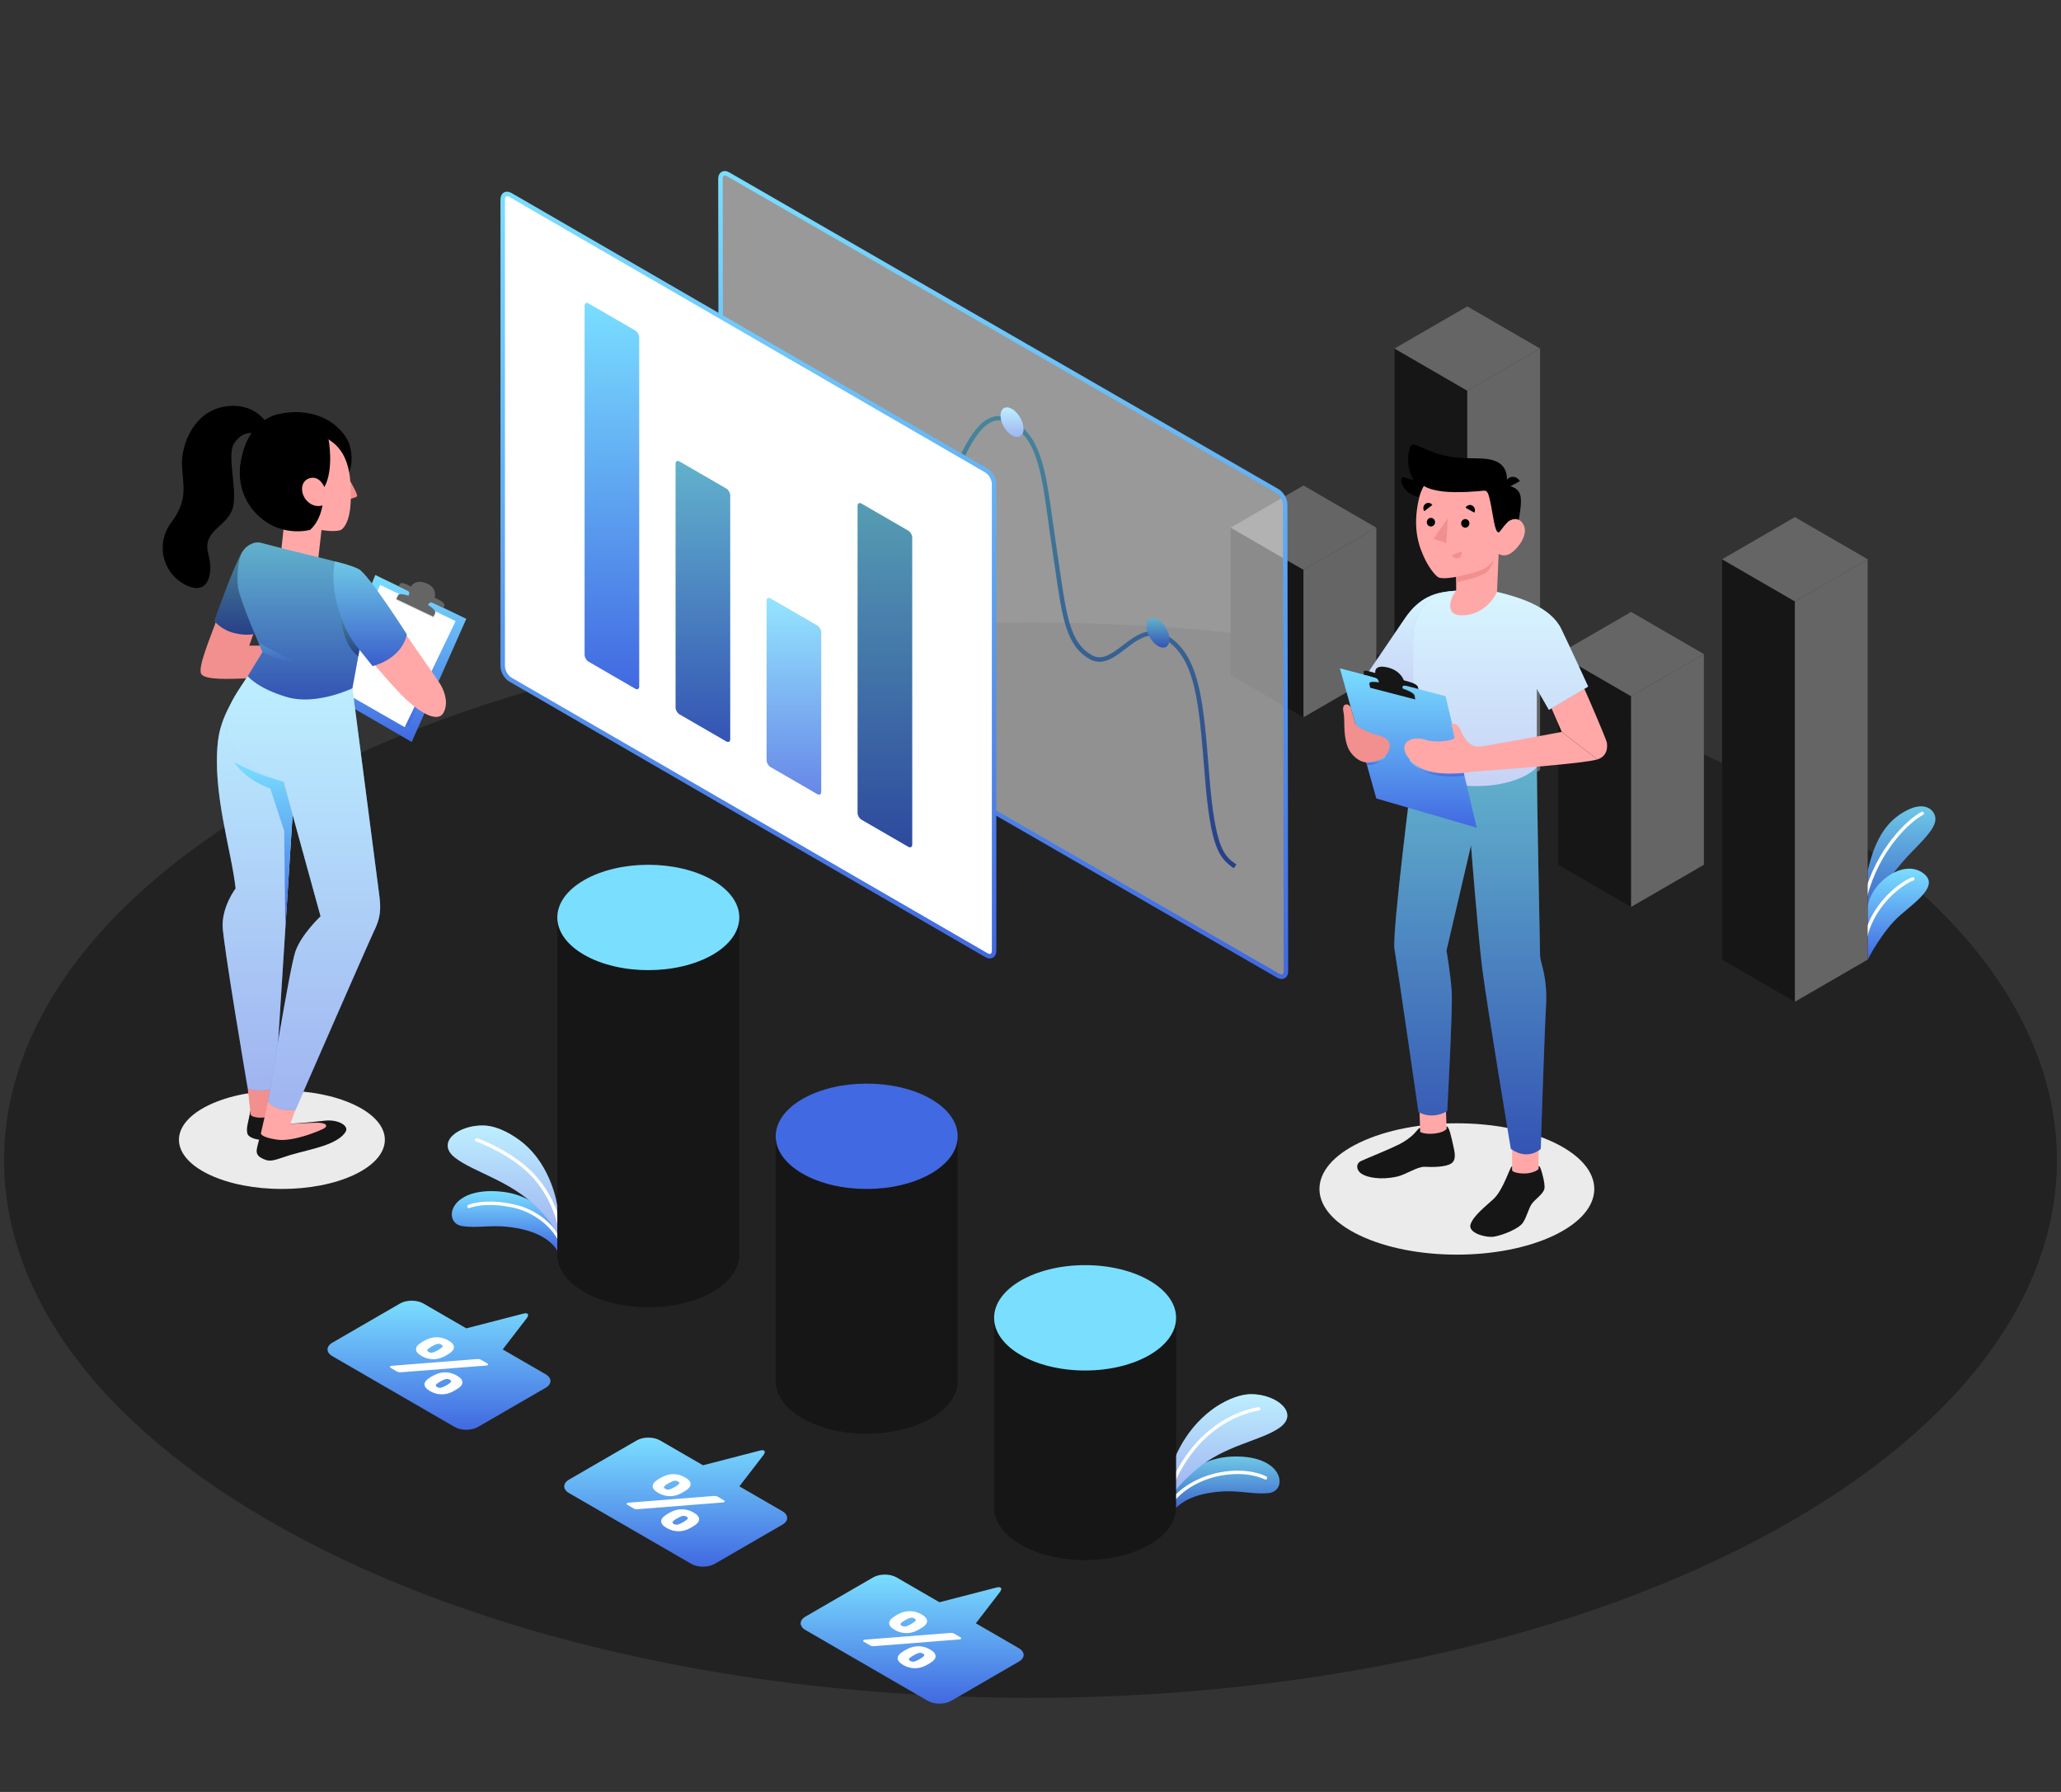 <svg width="322" height="280" viewBox="0 0 322 280" fill="none" xmlns="http://www.w3.org/2000/svg">
<rect x="0" y="0" width="322" height="280" fill="#333333" stroke="none"/>
<path d="M47.605 240.694C110.231 273.502 211.77 273.503 274.395 240.695C337.022 207.886 337.022 154.693 274.395 121.886C211.768 89.077 110.231 89.077 47.604 121.885C-15.022 154.693 -15.022 207.886 47.605 240.694Z" fill="#222222"/>
<path d="M55.416 183.532C49.134 186.534 38.951 186.534 32.669 183.532C26.387 180.531 26.387 175.662 32.669 172.66C38.951 169.659 49.134 169.659 55.416 172.66C61.698 175.662 61.698 180.53 55.416 183.532Z" fill="#EBEBEB"/>
<path d="M242.796 193.039C234.412 197.047 220.818 197.047 212.433 193.039C204.048 189.033 204.048 182.535 212.433 178.527C220.818 174.52 234.412 174.52 242.796 178.527C251.181 182.535 251.181 189.033 242.796 193.039Z" fill="#EBEBEB"/>
<path d="M291.797 143.559C291.797 143.559 293.45 138.421 298.848 132.946C301.23 130.529 302.788 128.847 302.285 127.41C301.839 126.136 300.324 125.475 298.165 126.503C295.091 127.966 293.017 130.671 291.796 136.116V143.559H291.797Z" fill="url(#paint0_linear_1_19063)"/>
<path opacity="0.1" d="M291.797 143.559C291.797 143.559 293.45 138.421 298.848 132.946C301.23 130.529 302.788 128.847 302.285 127.41C301.839 126.136 300.324 125.475 298.165 126.503C295.091 127.966 293.017 130.671 291.796 136.116V143.559H291.797Z" fill="black"/>
<path d="M291.455 140.331C291.433 140.331 291.411 140.328 291.389 140.322C291.248 140.286 291.164 140.143 291.201 140.002C293.127 132.549 298.101 127.931 300.21 126.862C300.338 126.796 300.497 126.848 300.563 126.977C300.628 127.107 300.576 127.266 300.446 127.331C298.408 128.365 293.589 132.855 291.709 140.134C291.679 140.252 291.572 140.331 291.455 140.331Z" fill="white"/>
<path d="M291.798 149.945C291.798 149.945 294.099 145.411 296.879 143.01C299.66 140.608 303.228 138.142 300.201 136.262C297.091 134.331 292.202 138.072 291.798 141.714V149.945Z" fill="url(#paint1_linear_1_19063)"/>
<path d="M291.455 146.717C291.435 146.717 291.415 146.715 291.395 146.71C291.254 146.677 291.166 146.535 291.199 146.393C292.508 140.782 297.203 137.606 298.766 137.084C298.902 137.037 299.052 137.113 299.098 137.25C299.144 137.388 299.07 137.537 298.932 137.584C297.504 138.061 292.954 141.186 291.712 146.513C291.682 146.635 291.575 146.717 291.455 146.717Z" fill="white"/>
<path d="M87.072 195.45C87.072 195.45 86.006 193.076 81.566 192.073C77.242 191.095 75.092 192.035 72.171 191.571C69.213 191.1 70.011 185.595 77.869 186.162C85.056 186.679 87.072 192.353 87.072 192.353V195.45Z" fill="url(#paint2_linear_1_19063)"/>
<path d="M87.503 194.146C87.4 194.146 87.302 194.084 87.26 193.983C86.578 192.304 83.974 189.566 80.323 188.733C75.798 187.702 73.39 188.748 73.366 188.759C73.234 188.818 73.078 188.759 73.019 188.626C72.959 188.493 73.019 188.338 73.151 188.279C73.255 188.232 75.747 187.15 80.439 188.22C84.49 189.143 87.071 192.123 87.746 193.784C87.801 193.918 87.736 194.073 87.602 194.127C87.57 194.14 87.536 194.146 87.503 194.146Z" fill="white"/>
<path d="M87.072 192.747C87.072 192.747 86.139 190.829 83.714 188.484C79.495 184.403 73.935 183.115 71.084 180.885C68.006 178.476 71.736 175.693 75.697 175.873C77.968 175.976 80.359 177.479 81.679 178.562C86.31 182.36 87.072 188.484 87.072 188.484V192.747Z" fill="url(#paint3_linear_1_19063)"/>
<path opacity="0.5" d="M87.072 192.747C87.072 192.747 86.139 190.829 83.714 188.484C79.495 184.403 73.935 183.115 71.084 180.885C68.006 178.476 71.736 175.693 75.697 175.873C77.968 175.976 80.359 177.479 81.679 178.562C86.31 182.36 87.072 188.484 87.072 188.484V192.747Z" fill="white"/>
<path d="M87.502 192.336C87.372 192.336 87.259 192.239 87.242 192.107C87.237 192.065 86.666 187.91 83.376 184.154C80.072 180.384 74.42 178.365 74.364 178.346C74.227 178.298 74.155 178.148 74.203 178.011C74.251 177.874 74.399 177.799 74.537 177.849C74.774 177.932 80.376 179.934 83.77 183.808C87.17 187.689 87.739 191.865 87.762 192.04C87.781 192.184 87.679 192.316 87.536 192.335C87.525 192.336 87.513 192.336 87.502 192.336Z" fill="white"/>
<path d="M183.144 236.372C183.144 236.372 184.334 234.058 188.822 233.295C193.192 232.55 195.288 233.605 198.229 233.298C201.208 232.987 200.705 227.447 192.829 227.591C185.624 227.723 183.308 233.28 183.308 233.28L183.144 236.372Z" fill="url(#paint4_linear_1_19063)"/>
<path opacity="0.1" d="M183.144 236.372C183.144 236.372 184.334 234.058 188.822 233.295C193.192 232.55 195.288 233.605 198.229 233.298C201.208 232.987 200.705 227.447 192.829 227.591C185.624 227.723 183.308 233.28 183.308 233.28L183.144 236.372Z" fill="black"/>
<path d="M182.796 235.262C182.745 235.262 182.692 235.247 182.646 235.215C182.527 235.132 182.498 234.968 182.581 234.849C184.252 232.45 187.3 230.651 190.736 230.037C195.152 229.246 197.741 230.647 197.849 230.707C197.975 230.778 198.021 230.937 197.951 231.064C197.881 231.191 197.723 231.238 197.594 231.168C197.569 231.154 195.052 229.8 190.828 230.555C187.526 231.145 184.603 232.864 183.011 235.151C182.96 235.223 182.879 235.262 182.796 235.262Z" fill="white"/>
<path d="M183.457 233.127C183.457 233.127 184.332 231.863 186.88 229.651C191.311 225.802 196.921 225.176 199.886 223.101C203.088 220.862 199.513 217.882 195.547 217.849C193.275 217.831 190.807 219.203 189.431 220.213C184.603 223.758 183.145 228.965 183.145 228.965L183.457 233.127Z" fill="url(#paint5_linear_1_19063)"/>
<path opacity="0.5" d="M183.457 233.127C183.457 233.127 184.332 231.863 186.88 229.651C191.311 225.802 196.921 225.176 199.886 223.101C203.088 220.862 199.513 217.882 195.547 217.849C193.275 217.831 190.807 219.203 189.431 220.213C184.603 223.758 183.145 228.965 183.145 228.965L183.457 233.127Z" fill="white"/>
<path d="M182.797 233.071C182.771 233.071 182.743 233.067 182.717 233.059C182.58 233.014 182.503 232.867 182.547 232.728C182.56 232.685 183.963 228.34 187.599 224.702C191.808 220.491 196.447 219.898 196.642 219.875C196.783 219.857 196.916 219.961 196.933 220.105C196.95 220.249 196.848 220.381 196.703 220.397C196.658 220.403 192.044 220.998 187.97 225.075C184.428 228.619 183.06 232.845 183.047 232.887C183.011 233 182.908 233.071 182.797 233.071Z" fill="white"/>
<path d="M115.504 196.042C115.504 196.041 115.504 196.039 115.504 196.037V143.004H87.07V196.046C87.073 198.15 88.461 200.255 91.235 201.86C96.786 205.074 105.788 205.074 111.34 201.86C114.113 200.255 115.501 198.15 115.504 196.046L115.504 196.042Z" fill="#161616"/>
<path d="M91.236 149.18C85.684 145.966 85.684 140.754 91.236 137.539C96.788 134.325 105.789 134.325 111.342 137.539C116.894 140.754 116.894 145.966 111.342 149.18C105.789 152.394 96.788 152.394 91.236 149.18Z" fill="#7ADEFF"/>
<path d="M149.625 215.797C149.625 215.795 149.625 215.794 149.625 215.792V177.197H121.191V215.799H121.192C121.194 217.904 122.582 220.008 125.356 221.614C130.908 224.828 139.909 224.828 145.462 221.614C148.235 220.008 149.623 217.904 149.625 215.799V215.797Z" fill="#161616"/>
<path d="M125.356 183.373C119.804 180.159 119.804 174.947 125.356 171.732C130.909 168.518 139.91 168.518 145.462 171.732C151.014 174.947 151.014 180.159 145.462 183.373C139.911 186.588 130.909 186.588 125.356 183.373Z" fill="#4169E1"/>
<path d="M183.748 235.553C183.748 235.55 183.748 235.549 183.748 235.547V205.561H155.314V235.555C155.317 237.66 156.704 239.764 159.478 241.369C165.03 244.584 174.031 244.584 179.584 241.369C182.357 239.764 183.744 237.66 183.747 235.555H183.747V235.553H183.748Z" fill="#161616"/>
<path d="M169.531 214.148C177.383 214.148 183.748 210.463 183.748 205.917C183.748 201.371 177.383 197.686 169.531 197.686C161.68 197.686 155.314 201.371 155.314 205.917C155.314 210.463 161.68 214.148 169.531 214.148Z" fill="#7ADEFF"/>
<path d="M85.252 214.742L78.541 210.856L82.26 206.027C82.732 205.413 82.508 205.072 81.76 205.265L72.855 207.563L66.143 203.677C65.138 203.096 63.51 203.096 62.505 203.677L51.925 209.803C50.921 210.385 50.921 211.328 51.925 211.909L71.035 222.974C72.04 223.555 73.668 223.555 74.672 222.974L85.252 216.848C86.257 216.266 86.257 215.324 85.252 214.742Z" fill="url(#paint6_linear_1_19063)"/>
<path d="M74.513 212.361C74.638 212.352 74.748 212.353 74.845 212.364C74.943 212.376 75.046 212.413 75.154 212.475L76.108 213.028C76.194 213.077 76.24 213.13 76.248 213.183C76.257 213.238 76.225 213.285 76.155 213.325C76.138 213.334 76.116 213.343 76.085 213.352C76.053 213.361 76.019 213.367 75.98 213.372L62.659 214.424C62.535 214.433 62.423 214.432 62.328 214.42C62.23 214.408 62.127 214.372 62.019 214.309L61.064 213.756C60.979 213.707 60.932 213.654 60.924 213.601C60.916 213.547 60.948 213.499 61.019 213.459C61.033 213.45 61.057 213.442 61.089 213.433C61.119 213.424 61.154 213.417 61.193 213.413L74.513 212.361ZM70.228 211.471C69.941 211.664 69.646 211.835 69.343 211.983C69.095 212.109 68.835 212.207 68.563 212.279C68.291 212.352 68.004 212.387 67.701 212.387C67.398 212.387 67.092 212.347 66.782 212.265C66.472 212.185 66.164 212.057 65.862 211.881C65.559 211.706 65.338 211.528 65.198 211.349C65.059 211.169 64.99 210.992 64.995 210.819C64.999 210.647 65.06 210.48 65.181 210.32C65.301 210.161 65.471 210.009 65.688 209.866C65.828 209.766 65.965 209.678 66.101 209.599C66.237 209.521 66.394 209.438 66.573 209.353C66.822 209.226 67.084 209.13 67.359 209.059C67.635 208.99 67.923 208.954 68.221 208.952C68.52 208.949 68.824 208.989 69.134 209.07C69.444 209.151 69.752 209.279 70.055 209.455C70.357 209.629 70.578 209.807 70.718 209.987C70.858 210.167 70.926 210.343 70.921 210.516C70.917 210.689 70.856 210.856 70.735 211.015C70.615 211.175 70.445 211.327 70.228 211.471ZM71.556 216.959C71.269 217.152 70.974 217.324 70.671 217.471C70.422 217.597 70.163 217.696 69.891 217.768C69.618 217.84 69.332 217.875 69.029 217.875C68.725 217.875 68.42 217.835 68.109 217.754C67.799 217.673 67.492 217.545 67.19 217.369C66.887 217.194 66.665 217.016 66.526 216.836C66.386 216.657 66.318 216.481 66.322 216.307C66.327 216.135 66.388 215.968 66.509 215.808C66.63 215.649 66.798 215.497 67.016 215.353C67.155 215.254 67.293 215.166 67.429 215.086C67.565 215.009 67.722 214.926 67.901 214.84C68.149 214.714 68.411 214.617 68.687 214.547C68.963 214.477 69.251 214.442 69.549 214.439C69.848 214.437 70.151 214.476 70.463 214.557C70.772 214.638 71.08 214.766 71.382 214.942C71.685 215.117 71.906 215.294 72.046 215.475C72.185 215.654 72.254 215.831 72.249 216.004C72.245 216.177 72.183 216.343 72.063 216.502C71.941 216.663 71.773 216.815 71.556 216.959ZM67.096 210.615C66.91 210.741 66.799 210.852 66.764 210.949C66.729 211.046 66.797 211.143 66.969 211.243C67.139 211.342 67.307 211.38 67.475 211.36C67.641 211.34 67.834 211.276 68.051 211.168C68.331 211.034 68.587 210.886 68.82 210.723C69.006 210.597 69.117 210.486 69.152 210.39C69.187 210.293 69.119 210.195 68.949 210.096C68.777 209.997 68.609 209.958 68.441 209.978C68.275 209.998 68.082 210.063 67.865 210.17C67.585 210.305 67.329 210.453 67.096 210.615ZM68.424 216.102C68.237 216.229 68.126 216.339 68.091 216.436C68.056 216.533 68.125 216.631 68.295 216.73C68.466 216.829 68.635 216.868 68.802 216.848C68.969 216.828 69.161 216.763 69.379 216.656C69.657 216.521 69.914 216.373 70.147 216.211C70.333 216.085 70.444 215.974 70.479 215.877C70.515 215.78 70.446 215.683 70.275 215.583C70.105 215.484 69.936 215.446 69.768 215.466C69.602 215.486 69.409 215.55 69.192 215.657C68.912 215.793 68.657 215.941 68.424 216.102Z" fill="white"/>
<path d="M122.23 236.136L115.518 232.25L119.237 227.42C119.71 226.806 119.486 226.466 118.737 226.659L109.832 228.958L103.12 225.072C102.116 224.49 100.488 224.49 99.483 225.072L88.903 231.198C87.899 231.779 87.899 232.722 88.903 233.304L108.013 244.368C109.018 244.949 110.646 244.949 111.65 244.368L122.23 238.243C123.234 237.66 123.234 236.717 122.23 236.136Z" fill="url(#paint7_linear_1_19063)"/>
<path d="M111.49 233.754C111.615 233.745 111.725 233.747 111.822 233.758C111.92 233.77 112.023 233.806 112.131 233.869L113.085 234.422C113.171 234.471 113.217 234.524 113.225 234.577C113.234 234.631 113.202 234.679 113.132 234.718C113.116 234.728 113.093 234.736 113.062 234.746C113.03 234.755 112.996 234.762 112.957 234.766L99.636 235.817C99.512 235.827 99.4 235.825 99.305 235.814C99.207 235.802 99.104 235.765 98.996 235.702L98.041 235.15C97.956 235.101 97.909 235.048 97.901 234.995C97.893 234.941 97.925 234.894 97.996 234.853C98.01 234.844 98.034 234.835 98.066 234.826C98.096 234.817 98.131 234.81 98.17 234.807L111.49 233.754ZM107.205 232.865C106.918 233.058 106.623 233.229 106.32 233.377C106.072 233.503 105.812 233.601 105.54 233.674C105.268 233.746 104.982 233.782 104.678 233.782C104.375 233.782 104.069 233.741 103.759 233.66C103.449 233.58 103.141 233.451 102.839 233.276C102.535 233.1 102.314 232.923 102.175 232.743C102.035 232.563 101.967 232.386 101.971 232.214C101.975 232.041 102.037 231.875 102.158 231.714C102.277 231.555 102.447 231.403 102.664 231.26C102.804 231.161 102.941 231.072 103.078 230.994C103.213 230.915 103.37 230.833 103.549 230.747C103.799 230.621 104.06 230.524 104.335 230.454C104.611 230.384 104.899 230.348 105.197 230.346C105.496 230.344 105.801 230.384 106.111 230.464C106.421 230.545 106.728 230.673 107.031 230.849C107.334 231.024 107.555 231.201 107.694 231.381C107.835 231.561 107.902 231.738 107.898 231.91C107.894 232.084 107.832 232.25 107.712 232.409C107.592 232.569 107.422 232.721 107.205 232.865ZM108.532 238.352C108.246 238.546 107.95 238.717 107.647 238.865C107.399 238.99 107.139 239.089 106.867 239.162C106.594 239.233 106.309 239.269 106.006 239.269C105.703 239.269 105.397 239.228 105.086 239.148C104.775 239.067 104.468 238.938 104.166 238.763C103.864 238.588 103.642 238.41 103.502 238.23C103.362 238.05 103.295 237.874 103.299 237.701C103.303 237.528 103.365 237.362 103.485 237.202C103.606 237.043 103.774 236.891 103.992 236.748C104.132 236.649 104.27 236.559 104.405 236.481C104.541 236.403 104.699 236.32 104.877 236.234C105.126 236.109 105.388 236.011 105.663 235.941C105.938 235.871 106.227 235.836 106.525 235.834C106.824 235.831 107.127 235.871 107.439 235.951C107.749 236.032 108.057 236.161 108.359 236.336C108.662 236.512 108.883 236.689 109.023 236.869C109.162 237.049 109.231 237.226 109.226 237.398C109.222 237.571 109.161 237.737 109.04 237.897C108.918 238.057 108.75 238.209 108.532 238.352ZM104.072 232.009C103.886 232.135 103.775 232.246 103.74 232.343C103.705 232.44 103.773 232.536 103.945 232.636C104.115 232.735 104.284 232.774 104.451 232.754C104.618 232.734 104.81 232.67 105.028 232.562C105.306 232.428 105.563 232.28 105.796 232.117C105.983 231.991 106.093 231.879 106.128 231.783C106.163 231.686 106.095 231.589 105.925 231.49C105.754 231.39 105.585 231.352 105.418 231.372C105.251 231.392 105.059 231.456 104.842 231.564C104.562 231.699 104.305 231.847 104.072 232.009ZM105.401 237.496C105.214 237.622 105.103 237.733 105.068 237.83C105.033 237.927 105.102 238.024 105.272 238.123C105.443 238.222 105.612 238.262 105.779 238.241C105.946 238.222 106.138 238.157 106.356 238.05C106.634 237.915 106.891 237.767 107.124 237.605C107.31 237.478 107.421 237.367 107.456 237.27C107.492 237.174 107.423 237.077 107.252 236.977C107.082 236.878 106.913 236.839 106.745 236.859C106.579 236.879 106.386 236.943 106.169 237.051C105.889 237.186 105.634 237.335 105.401 237.496Z" fill="white"/>
<path d="M159.173 257.538L152.462 253.653L156.181 248.823C156.653 248.209 156.429 247.869 155.681 248.062L146.776 250.36L140.064 246.474C139.06 245.893 137.431 245.893 136.427 246.474L125.847 252.599C124.843 253.181 124.843 254.124 125.847 254.705L144.957 265.77C145.962 266.351 147.59 266.351 148.594 265.77L159.174 259.644C160.178 259.063 160.178 258.119 159.173 257.538Z" fill="url(#paint8_linear_1_19063)"/>
<path d="M148.434 255.157C148.559 255.148 148.669 255.149 148.766 255.161C148.864 255.173 148.967 255.209 149.075 255.272L150.029 255.825C150.115 255.874 150.161 255.926 150.169 255.98C150.178 256.034 150.146 256.082 150.076 256.121C150.061 256.131 150.037 256.139 150.007 256.148C149.974 256.157 149.94 256.164 149.902 256.169L136.58 257.22C136.456 257.229 136.345 257.228 136.249 257.217C136.151 257.205 136.049 257.168 135.94 257.105L134.985 256.553C134.901 256.504 134.853 256.451 134.845 256.398C134.838 256.343 134.869 256.296 134.94 256.256C134.955 256.247 134.978 256.238 135.01 256.229C135.041 256.22 135.076 256.214 135.114 256.209L148.434 255.157ZM144.15 254.267C143.862 254.46 143.567 254.631 143.264 254.779C143.016 254.905 142.755 255.003 142.484 255.076C142.212 255.148 141.926 255.184 141.623 255.184C141.32 255.184 141.014 255.143 140.704 255.062C140.394 254.982 140.086 254.853 139.784 254.678C139.48 254.502 139.259 254.325 139.12 254.145C138.98 253.965 138.912 253.788 138.916 253.616C138.92 253.443 138.982 253.277 139.103 253.117C139.222 252.957 139.392 252.806 139.609 252.662C139.749 252.563 139.886 252.474 140.023 252.396C140.158 252.317 140.315 252.234 140.494 252.149C140.743 252.023 141.005 251.926 141.28 251.856C141.556 251.786 141.844 251.751 142.143 251.748C142.442 251.746 142.746 251.786 143.056 251.866C143.366 251.947 143.674 252.076 143.977 252.251C144.279 252.426 144.5 252.603 144.64 252.783C144.78 252.964 144.848 253.14 144.843 253.312C144.839 253.486 144.778 253.652 144.657 253.811C144.536 253.972 144.367 254.123 144.15 254.267ZM145.477 259.755C145.191 259.949 144.895 260.12 144.592 260.267C144.344 260.393 144.084 260.492 143.812 260.564C143.539 260.636 143.254 260.672 142.951 260.672C142.648 260.672 142.342 260.631 142.032 260.55C141.721 260.47 141.414 260.341 141.112 260.166C140.809 259.991 140.587 259.813 140.448 259.633C140.308 259.453 140.24 259.277 140.244 259.104C140.249 258.931 140.31 258.765 140.431 258.604C140.552 258.445 140.72 258.294 140.938 258.15C141.077 258.051 141.215 257.962 141.351 257.884C141.487 257.806 141.644 257.723 141.823 257.637C142.071 257.512 142.334 257.414 142.609 257.344C142.885 257.274 143.173 257.239 143.471 257.236C143.77 257.234 144.073 257.274 144.386 257.354C144.695 257.435 145.003 257.563 145.305 257.739C145.609 257.914 145.829 258.091 145.969 258.272C146.108 258.451 146.177 258.628 146.173 258.801C146.169 258.974 146.107 259.14 145.987 259.299C145.863 259.459 145.695 259.611 145.477 259.755ZM141.017 253.411C140.831 253.537 140.72 253.648 140.685 253.745C140.65 253.842 140.718 253.939 140.89 254.038C141.06 254.137 141.229 254.176 141.396 254.156C141.563 254.136 141.755 254.072 141.973 253.964C142.251 253.83 142.508 253.682 142.741 253.519C142.928 253.393 143.038 253.282 143.073 253.185C143.108 253.088 143.04 252.991 142.87 252.892C142.699 252.792 142.53 252.754 142.363 252.774C142.196 252.794 142.004 252.858 141.787 252.966C141.507 253.101 141.25 253.249 141.017 253.411ZM142.345 258.899C142.158 259.025 142.048 259.136 142.012 259.233C141.978 259.33 142.046 259.427 142.216 259.526C142.387 259.625 142.556 259.664 142.723 259.644C142.89 259.624 143.082 259.56 143.3 259.452C143.579 259.318 143.835 259.17 144.069 259.007C144.255 258.881 144.365 258.77 144.4 258.673C144.436 258.576 144.367 258.48 144.197 258.38C144.027 258.281 143.857 258.242 143.689 258.262C143.523 258.282 143.331 258.346 143.114 258.454C142.834 258.588 142.578 258.737 142.345 258.899Z" fill="white"/>
<path d="M254.834 141.714L243.46 135.129L243.459 102.203L254.833 108.788L254.834 141.714Z" fill="#161616"/>
<path d="M254.833 141.714L266.207 135.129V102.203L254.833 108.788V141.714Z" fill="#656565"/>
<path d="M243.459 102.203L254.833 108.788L266.207 102.203L254.834 95.618L243.459 102.203Z" fill="#656565"/>
<path d="M229.242 126.897L217.869 120.312L217.868 54.462L229.242 61.047L229.242 126.897Z" fill="#161616"/>
<path d="M229.242 126.897L240.616 120.312V54.462L229.242 61.047V126.897Z" fill="#656565"/>
<path d="M217.868 54.462L229.242 61.047L240.616 54.462L229.242 47.877L217.868 54.462Z" fill="#656565"/>
<path d="M203.651 112.081L192.278 105.496L192.277 82.448L203.65 89.033L203.651 112.081Z" fill="#161616"/>
<path d="M203.65 112.081L215.025 105.496V82.448L203.65 89.033V112.081Z" fill="#656565"/>
<path d="M192.277 82.448L203.65 89.033L215.025 82.448L203.65 75.864L192.277 82.448Z" fill="#656565"/>
<path d="M280.423 156.53L269.05 149.945V87.387L280.423 93.972L280.423 156.53Z" fill="#161616"/>
<path d="M280.423 156.53L291.798 149.945V87.387L280.423 93.972V156.53Z" fill="#656565"/>
<path d="M269.05 87.387L280.423 93.972L291.798 87.387L280.423 80.802L269.05 87.387Z" fill="#656565"/>
<g opacity="0.5">
<path d="M200.907 151.754L200.789 78.834C200.787 78.058 200.244 77.117 199.573 76.73L113.773 27.244C113.103 26.858 112.56 27.173 112.562 27.948L112.679 100.868C112.681 101.643 113.224 102.585 113.895 102.972L199.696 152.458C200.367 152.845 200.909 152.53 200.907 151.754Z" fill="white"/>
</g>
<path d="M200.24 152.973C200.011 152.974 199.764 152.903 199.521 152.762L113.72 103.277C112.941 102.827 112.329 101.77 112.328 100.869L112.21 27.949C112.21 27.451 112.402 27.053 112.739 26.858C113.075 26.661 113.515 26.692 113.946 26.941L199.747 76.426C200.525 76.875 201.137 77.932 201.138 78.834L201.257 151.754C201.257 152.26 201.07 152.648 200.729 152.846C200.582 152.931 200.417 152.973 200.24 152.973ZM113.232 27.43C113.178 27.43 113.13 27.442 113.09 27.465C112.976 27.531 112.91 27.708 112.911 27.948L113.029 100.868C113.029 101.52 113.506 102.344 114.069 102.668L199.87 152.154C200.079 152.274 200.263 152.305 200.378 152.238C200.492 152.172 200.557 151.996 200.557 151.755L200.439 78.834C200.438 78.183 199.962 77.359 199.398 77.034L113.598 27.549C113.461 27.471 113.335 27.43 113.232 27.43Z" fill="url(#paint9_linear_1_19063)"/>
<path d="M192.752 135.665C190.478 134.042 189.148 132.574 188.242 121.301L188.164 120.34C187.317 109.751 186.757 102.755 181.949 99.871C179.641 98.486 177.794 99.899 175.838 101.395C174.071 102.745 172.245 104.139 170.201 102.963C166.592 100.883 165.983 96.691 164.877 89.08C164.741 88.143 164.597 87.154 164.44 86.111C164.195 84.494 163.984 82.981 163.788 81.566C162.678 73.573 162.008 68.749 157.936 66.283C156.945 65.683 156.035 65.541 155.156 65.85C152.07 66.933 149.654 73.485 147.094 80.423C146.903 80.941 146.709 81.477 146.511 82.023C144.655 87.14 142.551 92.94 139.647 94.017C138.822 94.322 137.98 94.237 137.139 93.761C134.242 92.124 133.726 87.625 133.229 83.274C132.738 78.984 132.23 74.548 129.513 72.916C129.001 72.608 128.486 72.563 127.936 72.779C124.549 74.103 121.547 84.151 121.518 84.252L120.847 84.053C120.973 83.625 123.979 73.572 127.682 72.125C128.437 71.829 129.174 71.893 129.874 72.314C132.887 74.124 133.414 78.735 133.925 83.194C134.424 87.562 134.897 91.688 137.483 93.15C138.146 93.525 138.774 93.592 139.405 93.359C142.005 92.394 144.138 86.51 145.853 81.783C146.051 81.236 146.246 80.699 146.438 80.179C149.169 72.775 151.527 66.38 154.925 65.188C155.998 64.811 157.134 64.977 158.298 65.682C162.655 68.321 163.342 73.271 164.481 81.47C164.677 82.881 164.887 84.392 165.131 86.006C165.289 87.05 165.432 88.041 165.569 88.979C166.644 96.372 167.235 100.444 170.549 102.354C172.191 103.3 173.683 102.158 175.414 100.837C177.373 99.339 179.595 97.642 182.309 99.268C187.426 102.338 187.997 109.477 188.861 120.283L188.938 121.244C189.863 132.741 191.245 133.728 193.158 135.093L192.752 135.665Z" fill="url(#paint10_linear_1_19063)"/>
<g opacity="0.4">
<path d="M192.752 135.665C190.478 134.042 189.148 132.574 188.242 121.301L188.164 120.34C187.317 109.751 186.757 102.755 181.949 99.871C179.641 98.486 177.794 99.899 175.838 101.395C174.071 102.745 172.245 104.139 170.201 102.963C166.592 100.883 165.983 96.691 164.877 89.08C164.741 88.143 164.597 87.154 164.44 86.111C164.195 84.494 163.984 82.981 163.788 81.566C162.678 73.573 162.008 68.749 157.936 66.283C156.945 65.683 156.035 65.541 155.156 65.85C152.07 66.933 149.654 73.485 147.094 80.423C146.903 80.941 146.709 81.477 146.511 82.023C144.655 87.14 142.551 92.94 139.647 94.017C138.822 94.322 137.98 94.237 137.139 93.761C134.242 92.124 133.726 87.625 133.229 83.274C132.738 78.984 132.23 74.548 129.513 72.916C129.001 72.608 128.486 72.563 127.936 72.779C124.549 74.103 121.547 84.151 121.518 84.252L120.847 84.053C120.973 83.625 123.979 73.572 127.682 72.125C128.437 71.829 129.174 71.893 129.874 72.314C132.887 74.124 133.414 78.735 133.925 83.194C134.424 87.562 134.897 91.688 137.483 93.15C138.146 93.525 138.774 93.592 139.405 93.359C142.005 92.394 144.138 86.51 145.853 81.783C146.051 81.236 146.246 80.699 146.438 80.179C149.169 72.775 151.527 66.38 154.925 65.188C155.998 64.811 157.134 64.977 158.298 65.682C162.655 68.321 163.342 73.271 164.481 81.47C164.677 82.881 164.887 84.392 165.131 86.006C165.289 87.05 165.432 88.041 165.569 88.979C166.644 96.372 167.235 100.444 170.549 102.354C172.191 103.3 173.683 102.158 175.414 100.837C177.373 99.339 179.595 97.642 182.309 99.268C187.426 102.338 187.997 109.477 188.861 120.283L188.938 121.244C189.863 132.741 191.245 133.728 193.158 135.093L192.752 135.665Z" fill="black"/>
</g>
<path d="M180.915 96.797C181.905 97.368 182.709 98.76 182.711 99.905C182.713 101.051 181.912 101.516 180.922 100.945C179.931 100.374 179.127 98.983 179.125 97.837C179.123 96.692 179.924 96.225 180.915 96.797Z" fill="url(#paint11_linear_1_19063)"/>
<g opacity="0.2">
<path d="M180.915 96.797C181.905 97.368 182.709 98.76 182.711 99.905C182.713 101.051 181.912 101.516 180.922 100.945C179.931 100.374 179.127 98.983 179.125 97.837C179.123 96.692 179.924 96.225 180.915 96.797Z" fill="black"/>
</g>
<path d="M158.114 63.909C159.104 64.481 159.908 65.872 159.91 67.017C159.912 68.163 159.11 68.629 158.12 68.058C157.129 67.486 156.325 66.095 156.324 64.95C156.322 63.803 157.123 63.338 158.114 63.909Z" fill="url(#paint12_linear_1_19063)"/>
<g opacity="0.5">
<path d="M158.114 63.909C159.104 64.481 159.908 65.872 159.91 67.017C159.912 68.163 159.11 68.629 158.12 68.058C157.129 67.486 156.325 66.095 156.324 64.95C156.322 63.803 157.123 63.338 158.114 63.909Z" fill="white"/>
</g>
<path d="M129.691 70.54C130.681 71.111 131.486 72.503 131.487 73.648C131.49 74.794 130.688 75.26 129.698 74.689C128.707 74.117 127.903 72.726 127.901 71.58C127.899 70.435 128.701 69.969 129.691 70.54Z" fill="url(#paint13_linear_1_19063)"/>
<path d="M155.312 148.541V75.621C155.312 74.845 154.769 73.903 154.099 73.515L79.752 30.47C79.083 30.083 78.54 30.397 78.54 31.172L78.539 104.092C78.539 104.867 79.082 105.81 79.751 106.198L154.099 149.243C154.769 149.631 155.312 149.316 155.312 148.541Z" fill="white"/>
<path d="M154.643 149.759C154.414 149.759 154.168 149.688 153.924 149.546L79.577 106.501C78.799 106.051 78.19 104.993 78.19 104.092L78.191 31.172C78.191 30.674 78.384 30.276 78.721 30.081C79.058 29.885 79.497 29.917 79.928 30.166L154.275 73.211C155.053 73.662 155.662 74.72 155.662 75.621V148.541C155.662 149.04 155.469 149.437 155.132 149.633C154.986 149.718 154.82 149.759 154.643 149.759ZM79.213 30.655C79.158 30.655 79.11 30.666 79.07 30.688C78.956 30.755 78.891 30.931 78.891 31.171L78.89 104.091C78.89 104.742 79.365 105.568 79.927 105.893L154.274 148.939C154.482 149.059 154.666 149.089 154.782 149.023C154.897 148.957 154.962 148.781 154.962 148.54V75.621C154.962 74.969 154.486 74.145 153.924 73.819L79.577 30.774C79.442 30.695 79.316 30.655 79.213 30.655Z" fill="url(#paint14_linear_1_19063)"/>
<path d="M142.517 131.964V83.98C142.517 83.592 142.246 83.121 141.911 82.927L134.593 78.69C134.257 78.497 133.986 78.654 133.986 79.041V127.025C133.986 127.413 134.258 127.884 134.593 128.078L141.911 132.315C142.246 132.51 142.517 132.352 142.517 131.964Z" fill="url(#paint15_linear_1_19063)"/>
<g opacity="0.3">
<path d="M142.517 131.964V83.98C142.517 83.592 142.246 83.121 141.911 82.927L134.593 78.69C134.257 78.497 133.986 78.654 133.986 79.041V127.025C133.986 127.413 134.258 127.884 134.593 128.078L141.911 132.315C142.246 132.51 142.517 132.352 142.517 131.964Z" fill="black"/>
</g>
<path d="M128.3 123.733V98.797C128.3 98.41 128.028 97.938 127.694 97.745L120.375 93.507C120.041 93.314 119.769 93.471 119.769 93.859V118.794C119.769 119.182 120.041 119.653 120.375 119.847L127.694 124.084C128.028 124.278 128.3 124.121 128.3 123.733Z" fill="url(#paint16_linear_1_19063)"/>
<g opacity="0.2">
<path d="M128.3 123.733V98.797C128.3 98.41 128.028 97.938 127.694 97.745L120.375 93.507C120.041 93.314 119.769 93.471 119.769 93.859V118.794C119.769 119.182 120.041 119.653 120.375 119.847L127.694 124.084C128.028 124.278 128.3 124.121 128.3 123.733Z" fill="white"/>
</g>
<path d="M114.083 115.502V77.396C114.083 77.009 113.812 76.537 113.477 76.343L106.158 72.106C105.824 71.912 105.552 72.07 105.552 72.457V110.563C105.552 110.951 105.824 111.422 106.158 111.616L113.477 115.853C113.812 116.047 114.083 115.89 114.083 115.502Z" fill="url(#paint17_linear_1_19063)"/>
<g opacity="0.2">
<path d="M114.083 115.502V77.396C114.083 77.009 113.812 76.537 113.477 76.343L106.158 72.106C105.824 71.912 105.552 72.07 105.552 72.457V110.563C105.552 110.951 105.824 111.422 106.158 111.616L113.477 115.853C113.812 116.047 114.083 115.89 114.083 115.502Z" fill="black"/>
</g>
<path d="M99.865 107.27V52.702C99.865 52.314 99.594 51.843 99.259 51.649L91.941 47.412C91.605 47.218 91.335 47.375 91.335 47.763V102.331C91.335 102.719 91.606 103.19 91.941 103.384L99.259 107.621C99.594 107.815 99.865 107.658 99.865 107.27Z" fill="url(#paint18_linear_1_19063)"/>
<path d="M251.041 116.021C250.945 115.498 248.373 109.502 247.315 107.142L241.961 109.657L244.011 114.367L249.559 118.667C251.26 118.13 251.135 116.543 251.041 116.021Z" fill="#FFA8A7"/>
<path d="M240.376 178.817H236.244V184.852H240.376V178.817Z" fill="#FFA8A7"/>
<path d="M225.834 171.349L221.704 171.491L221.911 177.524L226.042 177.381L225.834 171.349Z" fill="#FFA8A7"/>
<path d="M226.857 92.358C224.301 92.561 221.751 93.266 219.466 96.669C217.181 100.072 213.182 105.895 213.182 105.895L220.712 108.291L226.857 92.358Z" fill="url(#paint19_linear_1_19063)"/>
<g opacity="0.7">
<path d="M226.857 92.358C224.301 92.561 221.751 93.266 219.466 96.669C217.181 100.072 213.182 105.895 213.182 105.895L220.712 108.291L226.857 92.358Z" fill="white"/>
</g>
<path d="M240.106 119.896C240.106 123.853 240.616 149.456 240.616 149.456C240.713 150.595 241.777 152.695 241.547 157.069C241.234 163.011 240.721 179.517 240.721 179.517C240.721 179.517 238.783 181.443 236.047 179.517C236.047 179.517 232.304 157.089 231.564 151.201C230.918 146.062 229.822 132.101 229.822 132.101L225.992 148.534C225.992 148.534 226.666 152.397 226.814 155.123C226.962 157.851 226.112 173.598 226.112 173.598C226.112 173.598 224.012 175.053 221.615 173.77C221.615 173.77 218.295 150.761 217.868 148.298C217.442 145.836 220.774 119.896 220.774 119.896H240.106Z" fill="url(#paint20_linear_1_19063)"/>
<path opacity="0.2" d="M240.106 119.896C240.106 123.853 240.616 149.456 240.616 149.456C240.713 150.595 241.777 152.695 241.547 157.069C241.234 163.011 240.721 179.517 240.721 179.517C240.721 179.517 238.783 181.443 236.047 179.517C236.047 179.517 232.304 157.089 231.564 151.201C230.918 146.062 229.822 132.101 229.822 132.101L225.992 148.534C225.992 148.534 226.666 152.397 226.814 155.123C226.962 157.851 226.112 173.598 226.112 173.598C226.112 173.598 224.012 175.053 221.615 173.77C221.615 173.77 218.295 150.761 217.868 148.298C217.442 145.836 220.774 119.896 220.774 119.896H240.106Z" fill="black"/>
<path d="M233.884 92.485C237.59 93.379 242.292 94.88 243.938 98.305C245.585 101.73 248.125 107.281 248.125 107.281L241.989 110.918L240.105 107.631V119.896C237.206 123.057 227.103 124.531 220.774 119.896C220.774 119.896 220.774 102.92 220.774 99.692C220.774 96.463 222.563 92.585 227.501 92.297L233.884 92.485Z" fill="url(#paint21_linear_1_19063)"/>
<path opacity="0.7" d="M233.884 92.485C237.59 93.379 242.292 94.88 243.938 98.305C245.585 101.73 248.125 107.281 248.125 107.281L241.989 110.918L240.105 107.631V119.896C237.206 123.057 227.103 124.531 220.774 119.896C220.774 119.896 220.774 102.92 220.774 99.692C220.774 96.463 222.563 92.585 227.501 92.297L233.884 92.485Z" fill="white"/>
<path d="M235.275 75.963C235.275 75.963 236.299 75.787 237.097 76.606C237.879 77.409 237.717 78.894 237.095 82.309L234.677 82.587L235.275 75.963Z" fill="black"/>
<path d="M221.171 74.975C221.171 74.975 220.194 74.976 219.658 74.667C218.915 74.24 218.721 75.085 219.129 75.821C219.535 76.556 220.295 77.514 221.935 77.695C221.957 77.59 222.629 75.801 222.629 75.801L221.171 74.975Z" fill="black"/>
<path d="M234.14 82.588C234.499 82.803 235.011 82.111 235.455 81.647C235.897 81.182 237.343 80.547 238.064 82.071C238.8 83.623 237.131 85.689 236.152 86.371C234.988 87.182 234.141 86.546 234.141 86.546L233.884 92.485C233.884 92.485 232.6 95.636 229.122 96.109C225.643 96.582 226.36 93.707 227.503 92.297L227.508 90.138C227.508 90.138 225.712 90.501 224.864 90.274C224.411 90.153 223.328 88.841 222.631 87.374C221.847 85.726 220.542 82.8 221.703 77.852C222.95 72.536 228.645 72.374 232.041 74.517C235.435 76.66 234.14 82.588 234.14 82.588Z" fill="#FFA8A7"/>
<path d="M234.14 83.194C234.321 83.197 235.007 82.054 235.455 81.646C236.074 81.081 235.275 75.962 235.275 75.962C235.275 75.962 235.902 74.02 234.677 72.733C233.453 71.446 231.08 71.663 229.346 71.6C227.541 71.535 225.609 71.425 223.145 70.353C220.681 69.279 220.497 69.152 220.191 70.238C219.885 71.322 219.77 73.807 221.241 75.473L222.463 75.924C222.463 75.924 223.124 76.511 225.422 76.792C227.72 77.073 231.299 76.738 231.789 76.671C232.455 76.58 232.597 77.227 232.956 78.997C233.271 80.549 233.533 83.182 234.14 83.194Z" fill="black"/>
<path d="M235.271 76.361L237.443 75.191C237.135 74.567 236.399 74.324 235.799 74.647C235.2 74.969 234.963 75.737 235.271 76.361Z" fill="black"/>
<path d="M227.508 90.138C227.508 90.138 230.729 89.487 231.854 88.887C232.607 88.486 233.228 87.79 233.41 87.343C233.41 87.343 233.2 88.301 232.526 89.165C231.702 90.22 227.508 90.997 227.508 90.997V90.138Z" fill="#F28F8F"/>
<path d="M228.281 81.78C228.281 82.151 228.57 82.452 228.927 82.451C229.283 82.45 229.572 82.148 229.572 81.777C229.572 81.406 229.283 81.105 228.927 81.107C228.57 81.107 228.281 81.409 228.281 81.78Z" fill="black"/>
<path d="M228.966 79.337L230.347 80.102C230.55 79.704 230.406 79.21 230.025 78.999C229.644 78.788 229.17 78.94 228.966 79.337Z" fill="black"/>
<path d="M228.329 86.168L226.856 86.722C227.002 87.146 227.451 87.365 227.857 87.212C228.264 87.059 228.476 86.591 228.329 86.168Z" fill="#F28F8F"/>
<path d="M222.527 79.876L223.785 78.904C223.529 78.543 223.039 78.468 222.691 78.736C222.344 79.004 222.27 79.515 222.527 79.876Z" fill="black"/>
<path d="M222.914 81.596C222.914 81.967 223.203 82.268 223.559 82.266C223.916 82.266 224.205 81.964 224.205 81.593C224.205 81.221 223.916 80.921 223.559 80.922C223.203 80.923 222.914 81.225 222.914 81.596Z" fill="black"/>
<path d="M226.201 80.982L225.99 84.874L223.963 84.181L226.201 80.982Z" fill="#F28F8F"/>
<path d="M209.338 104.429L225.847 108.789L230.721 129.334L215.024 124.762L209.338 104.429Z" fill="url(#paint22_linear_1_19063)"/>
<path d="M216.536 118.022C216.383 118.442 215.48 119.607 213.558 119.516L213.32 118.665L216.536 118.022Z" fill="url(#paint23_linear_1_19063)"/>
<path d="M220.225 118.666C220.297 119.213 221.42 120.228 223.318 120.861C225.477 121.583 228.791 121.201 228.791 121.201L228.494 120.179L220.225 118.666Z" fill="url(#paint24_linear_1_19063)"/>
<path opacity="0.43" d="M214.171 107.404C214.171 107.404 214.11 107.121 214.035 106.772C213.96 106.424 214.929 106.409 216.2 106.739L218.632 107.371C219.902 107.702 220.993 108.252 221.068 108.6L221.204 109.232L214.171 107.404Z" fill="#656565"/>
<path d="M213.027 105.022C212.979 104.804 213.372 104.747 213.904 104.894L214.867 105.161C214.867 105.161 214.58 103.796 216.717 104.273C218.855 104.75 219.323 106.301 219.323 106.301C219.323 106.301 219.783 106.432 220.351 106.594C220.919 106.755 221.434 107.062 221.501 107.279L221.623 107.672L213.119 105.427C213.118 105.427 213.075 105.239 213.027 105.022Z" fill="#161616"/>
<path d="M214.198 105.704C214.978 105.892 215.301 105.996 215.418 106.533C215.551 107.147 215.605 107.598 215.605 107.598L219.369 108.596C219.369 108.596 219.187 107.819 219.129 107.515C219.07 107.212 219.199 107.03 219.798 107.189L219.848 106.948L213.951 105.442L214.198 105.704Z" fill="#161616"/>
<path d="M214.069 107.462C214.069 107.462 214.008 107.18 213.933 106.831C213.858 106.483 214.827 106.468 216.098 106.798L218.53 107.431C219.8 107.762 220.891 108.312 220.966 108.661L221.102 109.292L214.069 107.462Z" fill="#161616"/>
<path d="M249.558 118.666L244.01 114.366C244.01 114.366 232.394 116.559 231.081 116.663C229.767 116.767 228.74 115.468 228.239 114.175C227.738 112.882 226.734 113.049 226.734 113.049C226.734 113.049 227.123 114.688 227.247 115.211C227.371 115.735 224.345 116.158 222.599 115.564C220.854 114.971 218.327 115.832 219.892 118.216C221.458 120.6 224.502 120.875 226.617 120.876C227.202 120.877 228.24 120.832 229.261 120.699C229.945 120.61 230.626 120.541 231.314 120.492C235.643 120.183 247.591 119.286 249.558 118.666Z" fill="#FFA8A7"/>
<path d="M211.018 110.435C211.018 110.435 211.609 112.55 211.75 113.055C211.891 113.56 213.811 114.477 215.025 114.811C216.238 115.145 217.565 115.541 216.991 117.242C216.462 118.811 214.465 119.17 213.449 119.125C212.432 119.081 211.041 118.106 210.492 116.535C209.793 114.532 210.169 112.392 209.892 111.222C209.613 110.052 210.41 109.737 211.018 110.435Z" fill="#F28F8F"/>
<path d="M236.243 182.806V182.213C235.848 182.386 234.929 185.902 233.289 187.401C231.985 188.594 230.207 189.971 229.754 191.301C229.284 192.683 232.231 193.447 233.449 193.23C234.864 192.979 237.317 191.98 237.933 191.053C238.549 190.127 238.836 188.76 239.337 188.081C239.837 187.403 240.99 186.645 241.261 185.859C241.41 185.428 241.233 184.482 241.024 183.683C240.833 182.95 240.625 182.145 240.376 182.213C240.375 182.303 240.376 182.665 240.376 182.665C240.075 182.999 239.246 183.33 238.309 183.366C237.706 183.389 236.239 183.269 236.243 182.806Z" fill="#161616"/>
<path d="M221.873 176.243C221.658 176.251 221.483 176.554 221.01 177.068C220.438 177.69 219.502 178.359 218.578 178.823C217.031 179.599 214.022 180.794 212.661 181.409C211.809 181.793 211.85 182.824 212.729 183.411C213.608 183.997 215.732 184.42 218.281 183.848C219.67 183.536 221.477 182.25 222.622 182.319C223.766 182.389 225.907 182.372 226.752 181.788C227.596 181.204 227.258 179.958 227.02 178.886C226.759 177.717 226.386 175.927 226.001 176.007L226.013 176.375C225.516 177.129 222.987 177.438 221.895 176.882L221.873 176.243Z" fill="#161616"/>
<path d="M42.914 173.723L45.499 177.326C45.499 177.326 44.301 178.03 41.744 178.127C39.43 178.216 38.795 177.454 38.709 177.271C38.319 176.431 38.928 174.916 39.096 173.613L42.914 173.723Z" fill="#161616"/>
<path d="M38.709 170.104C38.709 170.104 39.101 173.376 39.131 174.078C39.161 174.78 42.315 175.006 42.913 173.723L43.011 169.723L38.709 170.104Z" fill="#F28F8F"/>
<path d="M38.71 105.656C36.551 109.024 34.499 111.991 34.061 115.777C33.137 123.772 36.17 132.913 36.814 138.825C36.814 138.825 34.777 141.48 34.779 144.601C34.78 147.044 38.709 170.104 38.709 170.104C38.709 170.104 41.568 170.977 43.012 169.723L45.712 127.301L44.29 122.137L38.71 105.656Z" fill="url(#paint25_linear_1_19063)"/>
<path opacity="0.5" d="M38.71 105.656C36.551 109.024 34.499 111.991 34.061 115.777C33.137 123.772 36.17 132.913 36.814 138.825C36.814 138.825 34.777 141.48 34.779 144.601C34.78 147.044 38.709 170.104 38.709 170.104C38.709 170.104 41.568 170.977 43.012 169.723L45.712 127.301L44.29 122.137L38.71 105.656Z" fill="white"/>
<path d="M58.636 89.852L72.853 96.696L64.324 115.936L51.068 108.269L58.636 89.852Z" fill="url(#paint26_linear_1_19063)"/>
<path d="M71.184 97.049L63.817 113.444L53.613 107.551L59.4 91.408L71.184 97.049Z" fill="url(#paint27_linear_1_19063)"/>
<path d="M59.4 91.408L71.184 97.049L63.23 113.625L52.089 107.243L59.4 91.408Z" fill="white"/>
<path d="M61.96 93.785C61.96 93.785 62.085 93.521 62.238 93.195C62.392 92.869 63.367 93.007 64.415 93.504L66.423 94.456C67.472 94.953 68.197 95.62 68.043 95.946L67.765 96.536L61.96 93.785Z" fill="#E0E0E0"/>
<path d="M33.888 96.734C32.848 99.697 30.8 104.399 31.461 105.343C32.121 106.287 36.065 106.089 38.265 106.006C41.055 105.9 43.383 105.789 43.383 105.789L42.917 100.885H38.944L40.694 95.915L33.888 96.734Z" fill="#F28F8F"/>
<path d="M37.872 86.238C36.423 88.627 33.496 97.049 33.496 97.049C33.496 97.049 34.535 98.398 36.581 98.91C38.626 99.423 39.8 99.032 39.8 99.032L43.033 90.963L37.872 86.238Z" fill="url(#paint28_linear_1_19063)"/>
<path opacity="0.4" d="M37.872 86.238C36.423 88.627 33.496 97.049 33.496 97.049C33.496 97.049 34.535 98.398 36.581 98.91C38.626 99.423 39.8 99.032 39.8 99.032L43.033 90.963L37.872 86.238Z" fill="black"/>
<path d="M52.339 87.74C54.879 88.504 56.426 88.643 59.233 92.973C62.04 97.303 68.189 105.893 68.798 106.925C69.645 108.36 70.01 110.069 69.279 111.388C68.596 112.62 66.608 112.08 63.823 109.63C61.13 107.26 55.792 100.556 55.792 100.556C55.792 100.556 50.314 94.372 52.339 87.74Z" fill="#FFA8A7"/>
<path d="M50.309 82.122L49.619 88.214L43.633 88.906L44.497 80.826L50.309 82.122Z" fill="#FFA8A7"/>
<path d="M37.492 73.231C37.986 67.608 41.025 65.292 43.377 64.736C48.119 63.615 52.348 65.341 54.264 68.673C54.77 69.551 55.614 72.835 53.926 74.775C52.236 76.715 37.492 73.231 37.492 73.231Z" fill="black"/>
<path d="M54.735 75.208C54.735 75.208 55.976 77.347 55.786 77.555C55.596 77.763 54.719 77.945 54.719 77.945L54.735 75.208Z" fill="#F28F8F"/>
<path d="M50.955 68.438C52.237 69.198 54.449 70.595 54.757 75.512C55.072 80.558 54.109 82.112 53.389 82.731C52.904 83.147 50.426 83.008 49.21 82.551C47.689 81.98 44.276 80.409 42.85 77.732C41.174 74.582 41.025 70.504 43.252 69.037C46.387 66.972 49.869 67.793 50.955 68.438Z" fill="#FFA8A7"/>
<path d="M51.334 68.669C51.334 68.669 52.223 73.308 50.677 76.118C50.677 76.118 49.972 74.287 48.413 74.711C46.844 75.138 46.867 77.204 48.018 78.326C49.17 79.448 50.376 78.972 50.376 78.972C50.376 78.972 50.093 81.309 48.458 82.793C48.458 82.793 43.34 84.281 39.518 79.678C36.049 75.502 36.933 68.43 42.486 66.925C48.038 65.421 51.334 68.669 51.334 68.669Z" fill="black"/>
<path d="M45.353 175.596C45.353 175.596 48.485 175.396 50.651 175.122C52.818 174.848 54.531 175.908 54.021 176.803C53.511 177.697 52.32 178.441 50.464 179.067C48.874 179.604 46.968 179.994 45.307 180.492C43.606 181.003 42.517 181.587 41.553 181.255C40.478 180.884 40.017 180.453 40.108 179.668C40.2 178.883 40.979 176.356 40.979 176.356L45.353 175.596Z" fill="#161616"/>
<path d="M41.89 172.117L40.762 177.081C40.762 177.081 40.655 177.686 43.234 178.071C45.813 178.457 49.855 176.719 50.544 176.365C51.232 176.012 51.314 175.309 48.782 175.449C46.25 175.59 45.352 175.595 45.352 175.595L46.174 173.395L41.89 172.117Z" fill="#FFA8A7"/>
<path d="M45.712 127.301L44.29 122.137C44.29 122.137 40.346 121.181 36.581 119.071C36.581 119.071 38.04 121.728 42.22 123.185L44.397 129.825L44.584 145.018L45.712 127.301Z" fill="url(#paint29_linear_1_19063)"/>
<path d="M38.71 105.656C37.555 107.546 34.794 110.778 35.381 113.885C36.093 117.649 38.111 120.294 44.289 122.136L50.083 143.177C50.083 143.177 47.066 146.008 46.144 148.702C45.223 151.395 41.89 172.116 41.89 172.116C41.89 172.116 42.92 173.803 46.175 173.395C46.175 173.395 57.522 147.405 58.323 145.732C59.125 144.058 59.644 142.807 59.283 140.082C58.922 137.357 55.057 107.545 55.057 107.545L38.71 105.656Z" fill="url(#paint30_linear_1_19063)"/>
<path opacity="0.5" d="M38.71 105.656C37.555 107.546 34.794 110.778 35.381 113.885C36.093 117.649 38.111 120.294 44.289 122.136L50.083 143.177C50.083 143.177 47.066 146.008 46.144 148.702C45.223 151.395 41.89 172.116 41.89 172.116C41.89 172.116 42.92 173.803 46.175 173.395C46.175 173.395 57.522 147.405 58.323 145.732C59.125 144.058 59.644 142.807 59.283 140.082C58.922 137.357 55.057 107.545 55.057 107.545L38.71 105.656Z" fill="white"/>
<path d="M37.656 86.674C38.108 85.478 39.538 84.484 40.821 84.834C44.861 85.937 51.144 87.387 52.337 87.74L52.339 87.739C52.339 87.739 51.803 96.834 56.456 99.587C56.237 101.325 55.057 107.545 55.057 107.545C55.057 107.545 49.464 110.263 44.859 108.924C40.254 107.584 38.71 105.655 38.71 105.655L41.013 101.889C40.519 100.666 38.62 96.512 37.391 92.651C36.809 90.827 37.205 87.871 37.656 86.674Z" fill="url(#paint31_linear_1_19063)"/>
<path opacity="0.2" d="M37.656 86.674C38.108 85.478 39.538 84.484 40.821 84.834C44.861 85.937 51.144 87.387 52.337 87.74L52.339 87.739C52.339 87.739 51.803 96.834 56.456 99.587C56.237 101.325 55.057 107.545 55.057 107.545C55.057 107.545 49.464 110.263 44.859 108.924C40.254 107.584 38.71 105.655 38.71 105.655L41.013 101.889C40.519 100.666 38.62 96.512 37.391 92.651C36.809 90.827 37.205 87.871 37.656 86.674Z" fill="black"/>
<path opacity="0.25" d="M40.385 100.41C40.444 100.546 45.021 103.006 46.38 103.382C44.236 103.275 42.455 102.77 41.014 101.89L40.385 100.41Z" fill="url(#paint32_linear_1_19063)"/>
<path d="M41.575 65.986C41.575 65.986 39.651 62.707 34.961 63.555C30.27 64.404 28.358 69.405 28.428 72.571C28.5 75.736 29.555 77.946 26.724 81.691C24.406 84.757 25.224 89.298 28.736 91.26C32.511 93.37 33.426 89.697 32.55 86.568C31.545 82.979 35.289 82.359 36.286 79.638C37.283 76.918 35.321 71.203 36.581 69.278C37.951 67.183 39.87 67.468 40.794 68.18L41.575 65.986Z" fill="black"/>
<path d="M52.339 87.74C52.339 87.74 54.604 88.215 56.012 88.906C57.557 89.665 63.56 99.122 63.56 99.122C63.56 99.122 63.13 102.678 58.218 104.091L55.263 100.41C55.263 100.41 51.033 94.015 52.339 87.74Z" fill="url(#paint33_linear_1_19063)"/>
<path opacity="0.1" d="M52.339 87.74C52.339 87.74 54.604 88.215 56.012 88.906C57.557 89.665 63.56 99.122 63.56 99.122C63.56 99.122 63.13 102.678 58.218 104.091L55.263 100.41C55.263 100.41 51.033 94.015 52.339 87.74Z" fill="black"/>
<path d="M56.154 101.52C56.154 101.52 54.145 99.302 53.289 96.367C53.289 96.367 53.28 100.45 55.972 102.566L56.154 101.52Z" fill="url(#paint34_linear_1_19063)"/>
<path opacity="0.4" d="M56.154 101.52C56.154 101.52 54.145 99.302 53.289 96.367C53.289 96.367 53.28 100.45 55.972 102.566L56.154 101.52Z" fill="black"/>
<path d="M62.471 91.246C62.567 91.043 62.995 91.052 63.428 91.269L64.213 91.66C64.213 91.66 64.822 90.386 66.637 91.151C68.453 91.916 67.902 93.386 67.902 93.386C67.902 93.386 68.275 93.577 68.734 93.812C69.194 94.046 69.505 94.404 69.43 94.61L69.294 94.983L62.299 91.615C62.299 91.615 62.376 91.45 62.471 91.246Z" fill="#656565"/>
<path d="M63.19 92.044C63.843 92.337 64.097 92.481 63.861 92.983C63.591 93.557 63.35 93.971 63.35 93.971L66.444 95.461C66.444 95.461 66.773 94.732 66.913 94.45C67.054 94.168 67.301 94.024 67.794 94.261L68.002 94.052L63.115 91.77L63.19 92.044Z" fill="#656565"/>
<path d="M61.909 93.609C61.909 93.609 62.033 93.345 62.187 93.019C62.341 92.693 63.315 92.831 64.364 93.328L66.371 94.28C67.42 94.777 68.145 95.444 67.992 95.77L67.714 96.36L61.909 93.609Z" fill="#656565"/>
<defs>
<linearGradient id="paint0_linear_1_19063" x1="297.088" y1="125.998" x2="297.088" y2="143.559" gradientUnits="userSpaceOnUse">
<stop stop-color="#7ADEFF"/>
<stop offset="1" stop-color="#4169E1"/>
</linearGradient>
<linearGradient id="paint1_linear_1_19063" x1="296.577" y1="135.736" x2="296.577" y2="149.945" gradientUnits="userSpaceOnUse">
<stop stop-color="#7ADEFF"/>
<stop offset="1" stop-color="#4169E1"/>
</linearGradient>
<linearGradient id="paint2_linear_1_19063" x1="78.829" y1="186.121" x2="78.829" y2="195.45" gradientUnits="userSpaceOnUse">
<stop stop-color="#7ADEFF"/>
<stop offset="1" stop-color="#4169E1"/>
</linearGradient>
<linearGradient id="paint3_linear_1_19063" x1="78.51" y1="175.865" x2="78.51" y2="192.747" gradientUnits="userSpaceOnUse">
<stop stop-color="#7ADEFF"/>
<stop offset="1" stop-color="#4169E1"/>
</linearGradient>
<linearGradient id="paint4_linear_1_19063" x1="191.527" y1="227.588" x2="191.527" y2="236.372" gradientUnits="userSpaceOnUse">
<stop stop-color="#7ADEFF"/>
<stop offset="1" stop-color="#4169E1"/>
</linearGradient>
<linearGradient id="paint5_linear_1_19063" x1="192.134" y1="217.849" x2="192.134" y2="233.127" gradientUnits="userSpaceOnUse">
<stop stop-color="#7ADEFF"/>
<stop offset="1" stop-color="#4169E1"/>
</linearGradient>
<linearGradient id="paint6_linear_1_19063" x1="68.589" y1="203.241" x2="68.589" y2="223.41" gradientUnits="userSpaceOnUse">
<stop stop-color="#7ADEFF"/>
<stop offset="1" stop-color="#4169E1"/>
</linearGradient>
<linearGradient id="paint7_linear_1_19063" x1="105.566" y1="224.636" x2="105.566" y2="244.804" gradientUnits="userSpaceOnUse">
<stop stop-color="#7ADEFF"/>
<stop offset="1" stop-color="#4169E1"/>
</linearGradient>
<linearGradient id="paint8_linear_1_19063" x1="142.51" y1="246.038" x2="142.51" y2="266.206" gradientUnits="userSpaceOnUse">
<stop stop-color="#7ADEFF"/>
<stop offset="1" stop-color="#4169E1"/>
</linearGradient>
<linearGradient id="paint9_linear_1_19063" x1="156.734" y1="26.73" x2="156.734" y2="152.973" gradientUnits="userSpaceOnUse">
<stop stop-color="#7ADEFF"/>
<stop offset="1" stop-color="#4169E1"/>
</linearGradient>
<linearGradient id="paint10_linear_1_19063" x1="157.003" y1="64.991" x2="157.003" y2="135.665" gradientUnits="userSpaceOnUse">
<stop stop-color="#7ADEFF"/>
<stop offset="1" stop-color="#4169E1"/>
</linearGradient>
<linearGradient id="paint11_linear_1_19063" x1="180.918" y1="96.553" x2="180.918" y2="101.189" gradientUnits="userSpaceOnUse">
<stop stop-color="#7ADEFF"/>
<stop offset="1" stop-color="#4169E1"/>
</linearGradient>
<linearGradient id="paint12_linear_1_19063" x1="158.117" y1="63.665" x2="158.117" y2="68.302" gradientUnits="userSpaceOnUse">
<stop stop-color="#7ADEFF"/>
<stop offset="1" stop-color="#4169E1"/>
</linearGradient>
<linearGradient id="paint13_linear_1_19063" x1="129.694" y1="70.296" x2="129.694" y2="74.933" gradientUnits="userSpaceOnUse">
<stop stop-color="#7ADEFF"/>
<stop offset="1" stop-color="#4169E1"/>
</linearGradient>
<linearGradient id="paint14_linear_1_19063" x1="116.926" y1="29.954" x2="116.926" y2="149.759" gradientUnits="userSpaceOnUse">
<stop stop-color="#7ADEFF"/>
<stop offset="1" stop-color="#4169E1"/>
</linearGradient>
<linearGradient id="paint15_linear_1_19063" x1="138.252" y1="78.607" x2="138.252" y2="132.399" gradientUnits="userSpaceOnUse">
<stop stop-color="#7ADEFF"/>
<stop offset="1" stop-color="#4169E1"/>
</linearGradient>
<linearGradient id="paint16_linear_1_19063" x1="124.034" y1="93.425" x2="124.034" y2="124.167" gradientUnits="userSpaceOnUse">
<stop stop-color="#7ADEFF"/>
<stop offset="1" stop-color="#4169E1"/>
</linearGradient>
<linearGradient id="paint17_linear_1_19063" x1="109.818" y1="72.023" x2="109.818" y2="115.936" gradientUnits="userSpaceOnUse">
<stop stop-color="#7ADEFF"/>
<stop offset="1" stop-color="#4169E1"/>
</linearGradient>
<linearGradient id="paint18_linear_1_19063" x1="95.6" y1="47.329" x2="95.6" y2="107.704" gradientUnits="userSpaceOnUse">
<stop stop-color="#7ADEFF"/>
<stop offset="1" stop-color="#4169E1"/>
</linearGradient>
<linearGradient id="paint19_linear_1_19063" x1="220.019" y1="92.358" x2="220.019" y2="108.291" gradientUnits="userSpaceOnUse">
<stop stop-color="#7ADEFF"/>
<stop offset="1" stop-color="#4169E1"/>
</linearGradient>
<linearGradient id="paint20_linear_1_19063" x1="229.705" y1="119.896" x2="229.705" y2="180.373" gradientUnits="userSpaceOnUse">
<stop stop-color="#7ADEFF"/>
<stop offset="1" stop-color="#4169E1"/>
</linearGradient>
<linearGradient id="paint21_linear_1_19063" x1="234.45" y1="92.297" x2="234.45" y2="122.845" gradientUnits="userSpaceOnUse">
<stop stop-color="#7ADEFF"/>
<stop offset="1" stop-color="#4169E1"/>
</linearGradient>
<linearGradient id="paint22_linear_1_19063" x1="220.029" y1="104.429" x2="220.029" y2="129.334" gradientUnits="userSpaceOnUse">
<stop stop-color="#7ADEFF"/>
<stop offset="1" stop-color="#4169E1"/>
</linearGradient>
<linearGradient id="paint23_linear_1_19063" x1="214.928" y1="118.022" x2="214.928" y2="119.521" gradientUnits="userSpaceOnUse">
<stop stop-color="#7ADEFF"/>
<stop offset="1" stop-color="#4169E1"/>
</linearGradient>
<linearGradient id="paint24_linear_1_19063" x1="224.508" y1="118.666" x2="224.508" y2="121.302" gradientUnits="userSpaceOnUse">
<stop stop-color="#7ADEFF"/>
<stop offset="1" stop-color="#4169E1"/>
</linearGradient>
<linearGradient id="paint25_linear_1_19063" x1="39.8" y1="105.656" x2="39.8" y2="170.4" gradientUnits="userSpaceOnUse">
<stop stop-color="#7ADEFF"/>
<stop offset="1" stop-color="#4169E1"/>
</linearGradient>
<linearGradient id="paint26_linear_1_19063" x1="61.961" y1="89.852" x2="61.961" y2="115.936" gradientUnits="userSpaceOnUse">
<stop stop-color="#7ADEFF"/>
<stop offset="1" stop-color="#4169E1"/>
</linearGradient>
<linearGradient id="paint27_linear_1_19063" x1="62.398" y1="91.408" x2="62.398" y2="113.444" gradientUnits="userSpaceOnUse">
<stop stop-color="#7ADEFF"/>
<stop offset="1" stop-color="#4169E1"/>
</linearGradient>
<linearGradient id="paint28_linear_1_19063" x1="38.264" y1="86.238" x2="38.264" y2="99.175" gradientUnits="userSpaceOnUse">
<stop stop-color="#7ADEFF"/>
<stop offset="1" stop-color="#4169E1"/>
</linearGradient>
<linearGradient id="paint29_linear_1_19063" x1="41.146" y1="119.071" x2="41.146" y2="145.018" gradientUnits="userSpaceOnUse">
<stop stop-color="#7ADEFF"/>
<stop offset="1" stop-color="#4169E1"/>
</linearGradient>
<linearGradient id="paint30_linear_1_19063" x1="47.35" y1="105.656" x2="47.35" y2="173.459" gradientUnits="userSpaceOnUse">
<stop stop-color="#7ADEFF"/>
<stop offset="1" stop-color="#4169E1"/>
</linearGradient>
<linearGradient id="paint31_linear_1_19063" x1="46.778" y1="84.763" x2="46.778" y2="109.295" gradientUnits="userSpaceOnUse">
<stop stop-color="#7ADEFF"/>
<stop offset="1" stop-color="#4169E1"/>
</linearGradient>
<linearGradient id="paint32_linear_1_19063" x1="43.383" y1="100.41" x2="43.383" y2="103.382" gradientUnits="userSpaceOnUse">
<stop stop-color="#7ADEFF"/>
<stop offset="1" stop-color="#4169E1"/>
</linearGradient>
<linearGradient id="paint33_linear_1_19063" x1="57.824" y1="87.74" x2="57.824" y2="104.091" gradientUnits="userSpaceOnUse">
<stop stop-color="#7ADEFF"/>
<stop offset="1" stop-color="#4169E1"/>
</linearGradient>
<linearGradient id="paint34_linear_1_19063" x1="54.722" y1="96.367" x2="54.722" y2="102.566" gradientUnits="userSpaceOnUse">
<stop stop-color="#7ADEFF"/>
<stop offset="1" stop-color="#4169E1"/>
</linearGradient>
</defs>
</svg>
